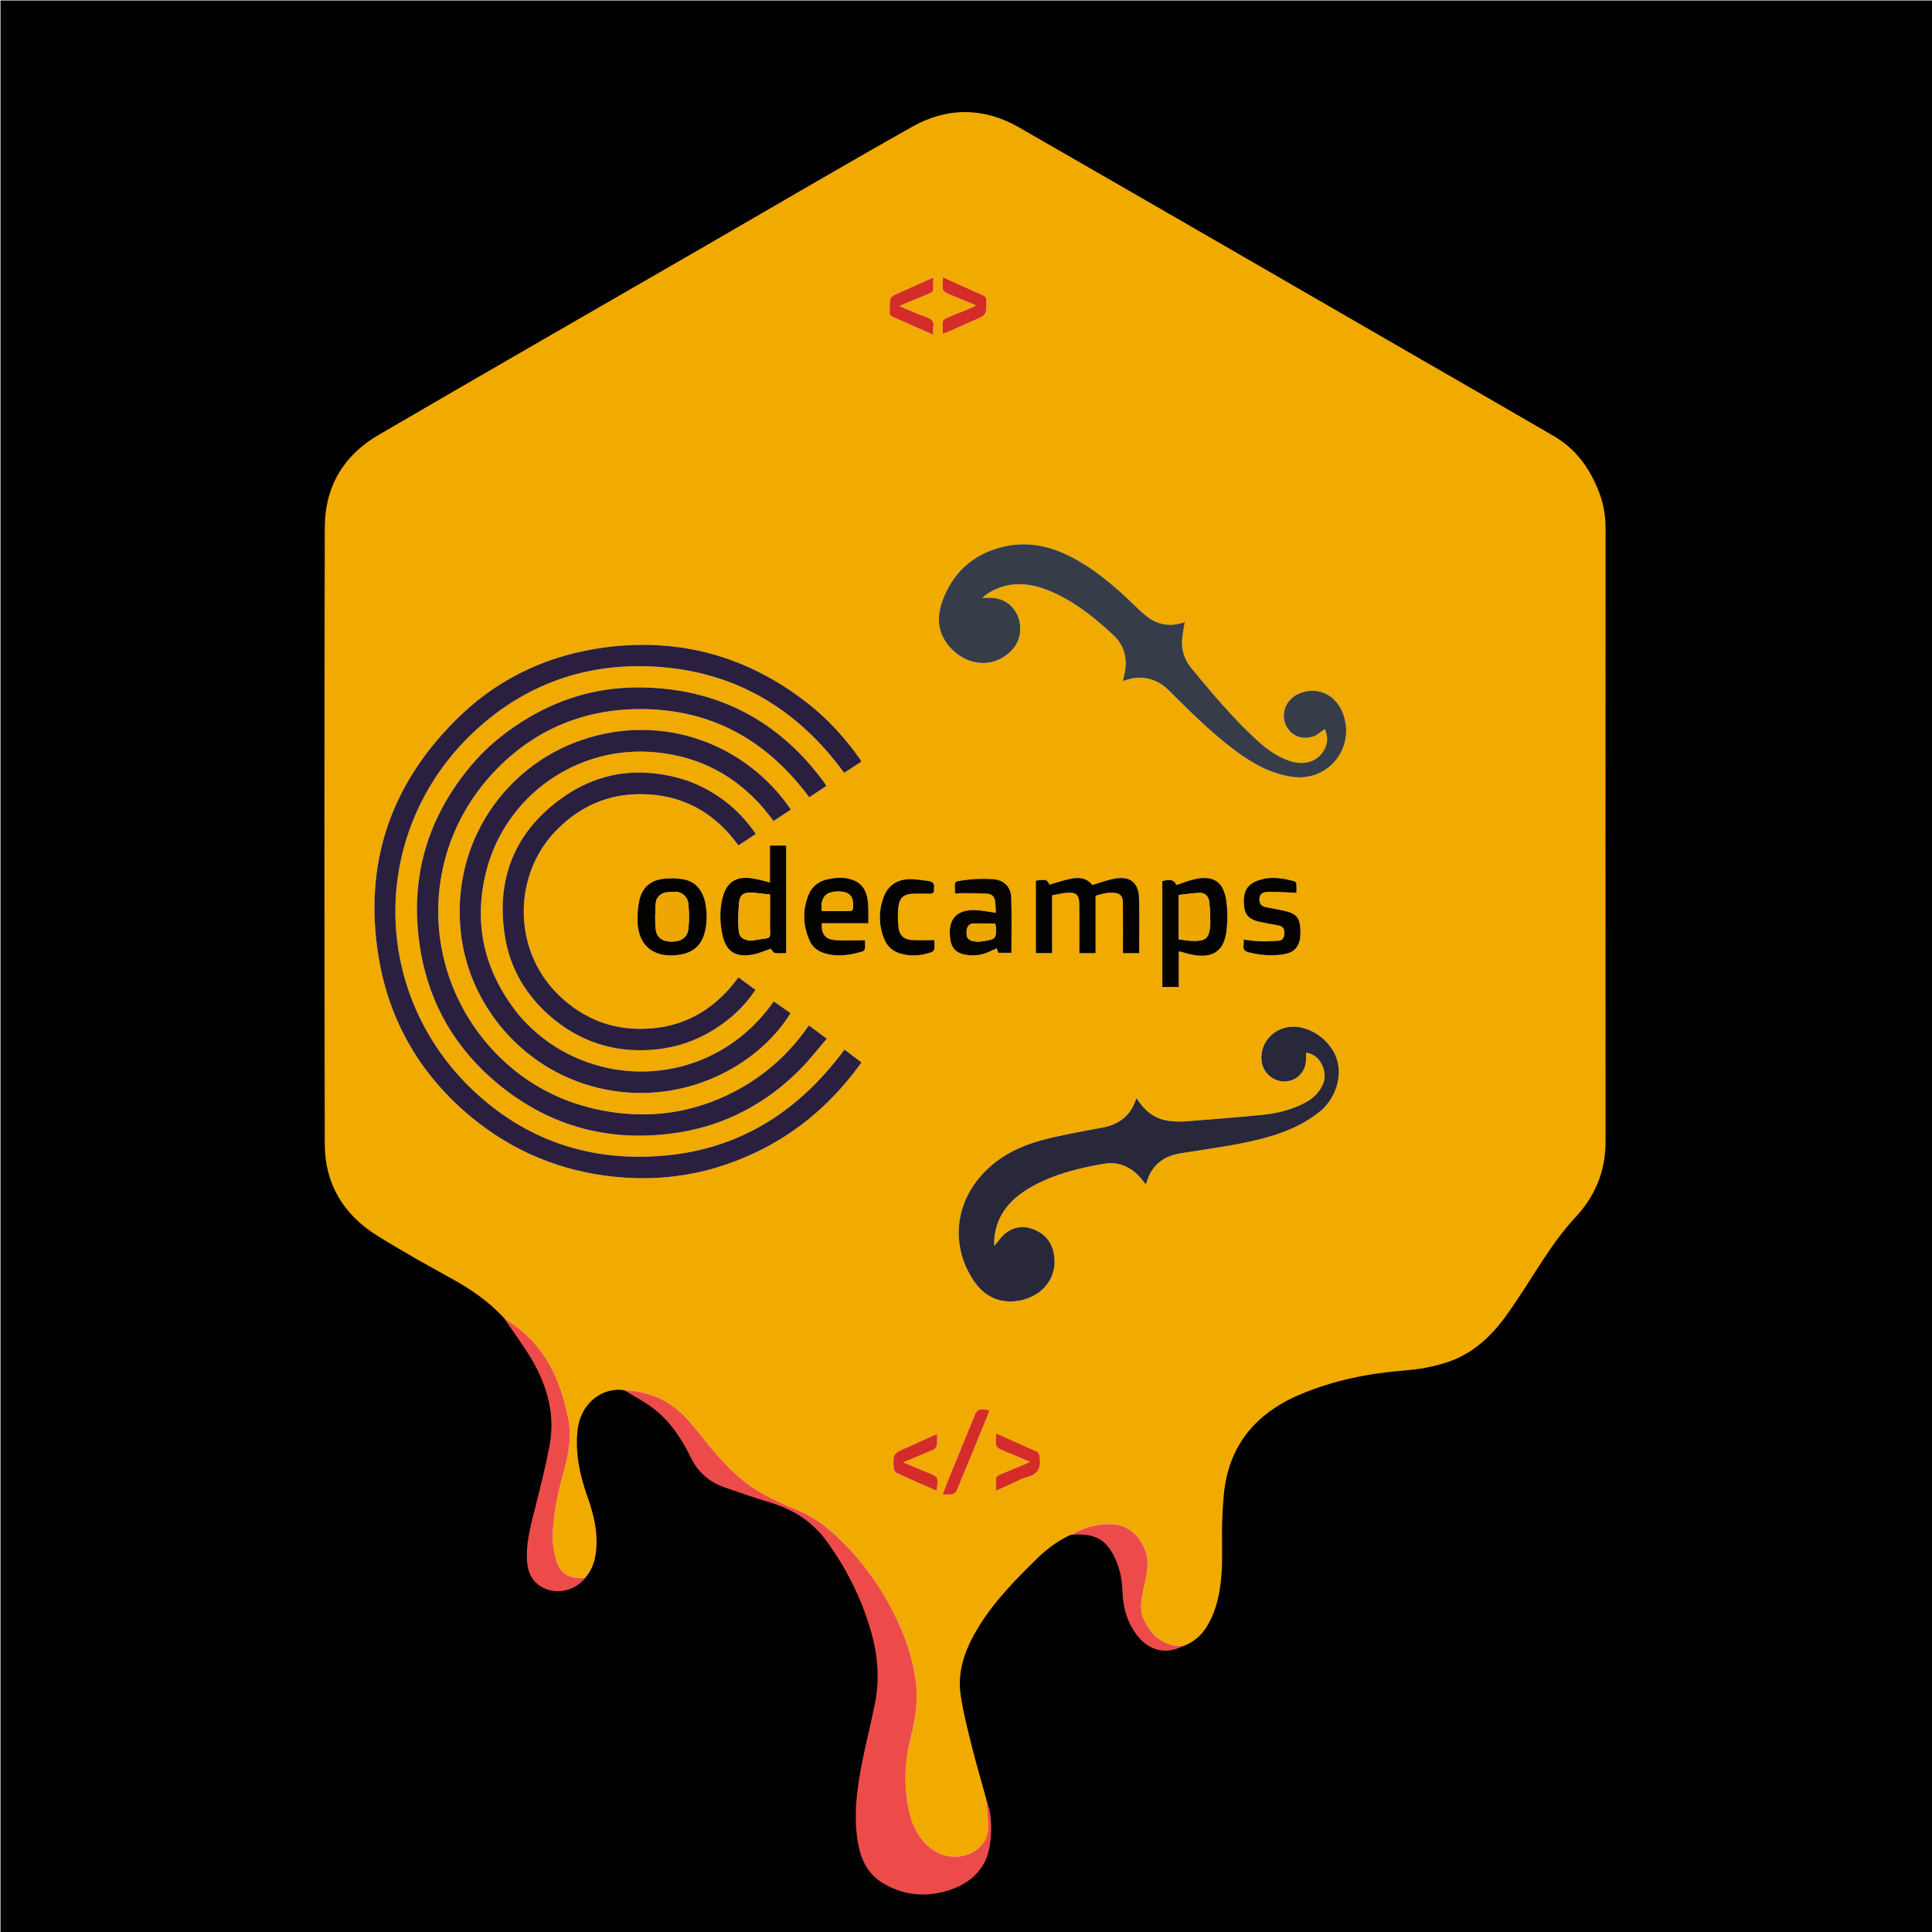 <svg version="1.1" id="Layer_1" xmlns="http://www.w3.org/2000/svg" xmlns:xlink="http://www.w3.org/1999/xlink" x="0px" y="0px"
	 width="100%"  viewBox="0 0 2000 2000" enable-background="new 0 0 2000 2000" xml:space="preserve">
<path fill="%23FFF" opacity="1" stroke="%23FFF" 
	d="
M1070,2001 
	C713.333,2001 357.167,2001 1,2001 
	C1,1334.333 1,667.667 1,1 
	C667.667,1 1334.333,1 2001,1 
	C2001,667.667 2001,1334.333 2001,2001 
	C1690.833,2001 1380.667,2001 1070,2001 
M1227.073,1703.097 
	C1227.073,1703.097 1227.044,1703.232 1227.725,1703.22 
	C1228.293,1702.871 1228.86,1702.522 1230.064,1701.972 
	C1237.855,1697.798 1244.117,1692.084 1248.829,1684.501 
	C1260.01,1666.508 1263.581,1646.364 1264.721,1625.833 
	C1265.698,1608.22 1264.52,1590.494 1265.286,1572.86 
	C1265.921,1558.274 1266.525,1543.417 1269.722,1529.262 
	C1279.358,1486.59 1307.504,1459.54 1346.77,1443.128 
	C1380.547,1429.01 1415.978,1421.774 1452.42,1418.864 
	C1468.516,1417.578 1484.459,1414.972 1499.834,1409.607 
	C1525.145,1400.773 1543.768,1383.298 1558.974,1362.228 
	C1572.602,1343.345 1584.688,1323.35 1597.526,1303.893 
	C1607.598,1288.628 1618.112,1273.811 1630.705,1260.326 
	C1651.075,1238.51 1662.077,1212.542 1662.061,1182.118 
	C1661.946,970.465 1661.967,758.812 1662.083,547.159 
	C1662.089,534.639 1660.205,522.585 1655.877,510.962 
	C1646.611,486.075 1632.03,465.144 1608.685,451.534 
	C1563.215,425.026 1517.554,398.846 1471.973,372.529 
	C1332.921,292.245 1193.984,211.761 1054.74,131.812 
	C1018.617,111.072 980.736,110.745 944.582,131.085 
	C872.73,171.507 801.664,213.327 730.272,254.567 
	C617.343,319.801 504.24,384.737 391.584,450.438 
	C355.678,471.379 336.319,504.058 336.224,545.652 
	C335.739,758.637 335.751,971.625 336.217,1184.61 
	C336.306,1225.634 355.725,1257.497 390.414,1279.092 
	C415.851,1294.926 442.063,1309.558 468.307,1324.042 
	C488.009,1334.915 506.189,1347.533 521.829,1364.727 
	C531.782,1379.468 542.657,1393.681 551.485,1409.067 
	C566.947,1436.015 574.763,1465.14 568.916,1496.35 
	C564.971,1517.406 559.751,1538.244 554.51,1559.03 
	C550.194,1576.147 545.248,1593.121 545.408,1610.957 
	C545.5,1621.276 547.178,1631.379 555.31,1638.824 
	C569.762,1652.056 594.071,1649.243 606.736,1632.824 
	C616,1621.369 617.7,1607.734 617.511,1593.755 
	C617.298,1577.937 612.876,1562.986 607.672,1548.129 
	C600.086,1526.472 595.409,1504.328 597.838,1481.053 
	C600.894,1451.764 624.271,1435.677 646.763,1439.466 
	C657.303,1446.044 668.594,1451.687 678.216,1459.41 
	C694.84,1472.751 706.23,1490.572 715.536,1509.535 
	C722.977,1524.699 734.798,1534.376 750.36,1539.809 
	C765.438,1545.073 780.541,1550.319 795.833,1554.908 
	C819.626,1562.047 839.935,1573.963 854.913,1594.325 
	C876.053,1623.066 891.802,1654.455 901.664,1688.702 
	C908.718,1713.195 910.738,1738.189 905.776,1763.328 
	C901.752,1783.719 896.505,1803.869 892.483,1824.26 
	C887.089,1851.612 883.331,1879.155 888.081,1907.077 
	C891.068,1924.633 897.926,1939.802 914.045,1949.43 
	C935.667,1962.345 958.595,1964.313 982.167,1956.833 
	C996.483,1952.29 1009.023,1944.416 1017.311,1931.157 
	C1022.567,1922.75 1024.468,1913.34 1025.473,1903.704 
	C1026.92,1889.843 1026.155,1876.177 1021.06,1862.2 
	C1016.22,1844.881 1010.997,1827.658 1006.647,1810.217 
	C1002.061,1791.829 997.214,1773.394 994.455,1754.688 
	C990.625,1728.716 999.941,1705.4 1013.289,1683.715 
	C1029.849,1656.815 1051.911,1634.53 1074.358,1612.613 
	C1084.344,1602.863 1095.501,1594.872 1108.984,1588.918 
	C1109.813,1588.846 1110.641,1588.765 1111.471,1588.703 
	C1134.096,1587.03 1146.55,1594.547 1155.334,1615.416 
	C1159.565,1625.468 1161.644,1636.017 1161.974,1646.929 
	C1162.511,1664.721 1167.155,1681.133 1178.854,1694.976 
	C1191.029,1709.382 1207.91,1712.635 1225.006,1704.016 
	C1225.006,1704.016 1224.993,1704.088 1225.638,1704.123 
	C1226.157,1703.803 1226.676,1703.482 1227.073,1703.097 
z"/>
<path fill="#F1AA00" opacity="1" stroke="none" 
	d="
M521.525,1364.076 
	C506.189,1347.533 488.009,1334.915 468.307,1324.042 
	C442.063,1309.558 415.851,1294.926 390.414,1279.092 
	C355.725,1257.497 336.306,1225.634 336.217,1184.61 
	C335.751,971.625 335.739,758.637 336.224,545.652 
	C336.319,504.058 355.678,471.379 391.584,450.438 
	C504.24,384.737 617.343,319.801 730.272,254.567 
	C801.664,213.327 872.73,171.507 944.582,131.085 
	C980.736,110.745 1018.617,111.072 1054.74,131.812 
	C1193.984,211.761 1332.921,292.245 1471.973,372.529 
	C1517.554,398.846 1563.215,425.026 1608.685,451.534 
	C1632.03,465.144 1646.611,486.075 1655.877,510.962 
	C1660.205,522.585 1662.089,534.639 1662.083,547.159 
	C1661.967,758.812 1661.946,970.465 1662.061,1182.118 
	C1662.077,1212.542 1651.075,1238.51 1630.705,1260.326 
	C1618.112,1273.811 1607.598,1288.628 1597.526,1303.893 
	C1584.688,1323.35 1572.602,1343.345 1558.974,1362.228 
	C1543.768,1383.298 1525.145,1400.773 1499.834,1409.607 
	C1484.459,1414.972 1468.516,1417.578 1452.42,1418.864 
	C1415.978,1421.774 1380.547,1429.01 1346.77,1443.128 
	C1307.504,1459.54 1279.358,1486.59 1269.722,1529.262 
	C1266.525,1543.417 1265.921,1558.274 1265.286,1572.86 
	C1264.52,1590.494 1265.698,1608.22 1264.721,1625.833 
	C1263.581,1646.364 1260.01,1666.508 1248.829,1684.501 
	C1244.117,1692.084 1237.855,1697.798 1229.388,1702.053 
	C1228.156,1702.5 1227.6,1702.866 1227.044,1703.232 
	C1227.044,1703.232 1227.073,1703.097 1226.801,1703.097 
	C1226.016,1703.427 1225.505,1703.758 1224.993,1704.088 
	C1224.993,1704.088 1225.006,1704.016 1224.583,1703.982 
	C1221.018,1703.784 1217.781,1704.048 1214.75,1703.381 
	C1199.234,1699.971 1189.758,1689.305 1183.677,1675.577 
	C1181.554,1670.785 1181.019,1664.811 1181.409,1659.498 
	C1181.964,1651.941 1183.981,1644.483 1185.488,1637.005 
	C1187.328,1627.871 1189.253,1618.791 1186.893,1609.416 
	C1182.538,1592.119 1169.327,1579.442 1153.442,1578.099 
	C1137.213,1576.728 1122.183,1580.987 1108.062,1588.82 
	C1095.501,1594.872 1084.344,1602.863 1074.358,1612.613 
	C1051.911,1634.53 1029.849,1656.815 1013.289,1683.715 
	C999.941,1705.4 990.625,1728.716 994.455,1754.688 
	C997.214,1773.394 1002.061,1791.829 1006.647,1810.217 
	C1010.997,1827.658 1016.22,1844.881 1021.076,1863.005 
	C1021.758,1873.907 1023.202,1884.036 1022.768,1894.084 
	C1022.542,1899.315 1020.107,1905.308 1016.759,1909.39 
	C1005.292,1923.37 983.44,1926.026 967.739,1916.192 
	C951.055,1905.743 943.778,1889.143 940.267,1871.043 
	C935.529,1846.614 936.756,1822.013 942.966,1797.89 
	C947.99,1778.374 950.649,1758.758 947.807,1738.699 
	C944.223,1713.401 935.571,1689.647 923.841,1667.15 
	C908.106,1636.972 887.965,1609.94 862.471,1587.189 
	C851.135,1577.073 838.76,1568.558 824.442,1562.82 
	C812.885,1558.19 801.529,1552.864 790.6,1546.9 
	C765.406,1533.152 746.554,1512.361 728.959,1490.184 
	C721.135,1480.323 713.268,1470.241 703.98,1461.855 
	C687.809,1447.252 668.148,1439.963 646.267,1439.037 
	C624.271,1435.677 600.894,1451.764 597.838,1481.053 
	C595.409,1504.328 600.086,1526.472 607.672,1548.129 
	C612.876,1562.986 617.298,1577.937 617.511,1593.755 
	C617.7,1607.734 616,1621.369 606.019,1632.965 
	C588.05,1634.956 578.631,1628.519 574.755,1611.392 
	C573.19,1604.478 572.125,1597.257 572.22,1590.195 
	C572.52,1567.966 577.224,1546.364 583.159,1525.049 
	C588.46,1506.009 592.244,1486.999 588.028,1467.105 
	C580.725,1432.647 568.033,1401.16 540.139,1377.856 
	C534.224,1372.915 527.744,1368.652 521.525,1364.076 
M736.669,1210.117 
	C801.402,1191.791 852.596,1154.592 891.799,1099.792 
	C885.425,1094.98 879.771,1090.711 874.187,1086.494 
	C827.641,1149.677 767.246,1188.895 688.863,1196.187 
	C610.725,1203.457 541.824,1180.015 485.907,1124.992 
	C382.392,1023.132 383.702,858.201 490.374,757.857 
	C543.553,707.833 608.18,685.291 681.106,690.307 
	C762.423,695.901 825.901,734.37 873.859,800.047 
	C879.742,796.223 885.692,792.356 891.647,788.486 
	C891.316,787.665 891.213,787.157 890.94,786.769 
	C875.325,764.555 857.296,744.522 835.874,727.804 
	C774.463,679.88 704.949,660.13 627.625,670 
	C570.35,677.311 519.28,700.135 477.51,739.842 
	C405.212,808.569 375.393,893.2 392.169,992.108 
	C403.438,1058.546 436.152,1113.857 488.268,1156.75 
	C531.364,1192.219 581.156,1212.717 636.892,1218.249 
	C670.367,1221.571 703.387,1219.207 736.669,1210.117 
M548.558,742.059 
	C524.395,756.047 503.114,773.503 485.419,795.142 
	C439.556,851.227 423.13,915.334 435.72,986.324 
	C445.469,1041.296 472.719,1086.906 515.884,1122.37 
	C570.179,1166.976 632.721,1183.14 701.836,1172.47 
	C750.86,1164.901 792.888,1142.473 827.91,1107.414 
	C837.846,1097.469 846.441,1086.186 855.871,1075.261 
	C849.122,1070.244 843.417,1066.003 837.37,1061.508 
	C813.324,1096.217 782.076,1121.684 743.494,1137.84 
	C704.768,1154.057 664.519,1157.439 623.496,1149.555 
	C582.413,1141.66 546.367,1123.133 516.634,1093.691 
	C434.767,1012.624 431.063,880.12 515.243,795.087 
	C555.486,754.437 605.388,734.124 662.613,734.043 
	C736.449,733.938 793.959,766.374 837.71,825.314 
	C843.666,821.395 849.559,817.519 855.432,813.656 
	C854.921,812.623 854.76,812.141 854.476,811.748 
	C807.369,746.553 743.66,712.608 663.186,711.611 
	C622.653,711.108 584.441,721.236 548.558,742.059 
M1369.078,1123.279 
	C1365.215,1131.904 1358.477,1137.669 1350.298,1141.904 
	C1336.948,1148.818 1322.54,1152.468 1307.75,1153.966 
	C1281.254,1156.65 1254.695,1158.768 1228.135,1160.755 
	C1221.396,1161.259 1214.419,1161.139 1207.784,1159.976 
	C1193.815,1157.527 1184.002,1148.758 1176.537,1136.868 
	C1176.25,1137.536 1176.038,1137.95 1175.888,1138.386 
	C1170.141,1155.094 1158.284,1164.144 1141.059,1167.339 
	C1120.132,1171.22 1099.073,1174.816 1078.545,1180.308 
	C1057.529,1185.931 1037.922,1195.21 1021.837,1210.613 
	C990.584,1240.542 983.455,1283.112 1004.366,1320.023 
	C1013.081,1335.406 1025.543,1346.709 1044.637,1347.23 
	C1070.986,1347.95 1096.032,1328.303 1091.041,1298.506 
	C1088.902,1285.739 1081.598,1277.042 1069.598,1272.473 
	C1058.283,1268.166 1047.863,1270.284 1038.975,1278.363 
	C1035.423,1281.592 1032.729,1285.763 1029.348,1289.865 
	C1029.348,1286.663 1029.09,1283.885 1029.387,1281.166 
	C1032.156,1255.835 1047.66,1239.733 1068.73,1228.09 
	C1091.611,1215.445 1116.605,1209.255 1142.185,1204.817 
	C1157.096,1202.23 1168.979,1207.098 1179.107,1217.552 
	C1181.556,1220.081 1183.618,1222.985 1186.019,1225.913 
	C1186.412,1225.117 1186.692,1224.714 1186.82,1224.267 
	C1191.986,1206.24 1204.391,1196.7 1222.482,1193.803 
	C1242.864,1190.54 1263.361,1187.858 1283.597,1183.859 
	C1312.946,1178.058 1341.603,1170.357 1365.81,1151.084 
	C1380.83,1139.126 1389.122,1118.31 1384.758,1099.565 
	C1380.675,1082.029 1363.848,1066.598 1345.298,1063.378 
	C1322.997,1059.506 1303.83,1076.483 1305.988,1098.195 
	C1307.199,1110.372 1318.088,1119.936 1330.244,1119.501 
	C1342.61,1119.058 1351.759,1109.477 1352.017,1096.676 
	C1352.062,1094.418 1352.023,1092.158 1352.023,1089.878 
	C1367.436,1091.048 1375.226,1111.274 1369.078,1123.279 
M1362.53,761.197 
	C1365.412,759.083 1368.294,756.969 1371.374,754.71 
	C1375.065,762.798 1374.546,770.249 1370.131,777.396 
	C1363.473,788.175 1350.98,792.309 1337.276,788.354 
	C1322.631,784.127 1310.839,775.201 1299.906,765.092 
	C1275.638,742.65 1254.516,717.312 1233.504,691.908 
	C1226.246,683.133 1222.728,672.773 1223.797,661.269 
	C1224.324,655.592 1225.546,649.98 1226.505,644.018 
	C1214.368,648.404 1202.354,647.73 1191.522,641.091 
	C1184.969,637.075 1179.361,631.367 1173.76,625.972 
	C1153.189,606.153 1131.704,587.645 1105.758,574.972 
	C1085.209,564.935 1063.589,560.715 1041.223,565.407 
	C1010.675,571.817 988.574,589.713 976.784,618.882 
	C970.43,634.604 969.244,650.836 979.875,665.604 
	C996.643,688.897 1028.237,694.744 1048.494,671.884 
	C1061.089,657.671 1057.825,633.284 1041.688,623.415 
	C1034.046,618.741 1025.802,618.305 1016.948,619.1 
	C1019.038,616.929 1021.279,615.117 1023.728,613.652 
	C1045.431,600.674 1067.513,603.256 1089.334,612.899 
	C1113.374,623.522 1133.572,639.723 1152.635,657.609 
	C1163.903,668.181 1166.833,680.769 1164.553,695.272 
	C1164.055,698.445 1163.103,701.547 1162.296,704.947 
	C1166.277,703.89 1169.726,702.59 1173.286,702.095 
	C1187.445,700.127 1199.598,704.489 1209.707,714.484 
	C1231.729,736.256 1253.496,758.297 1278.436,776.857 
	C1296.386,790.216 1315.481,801.135 1338.065,804.246 
	C1374.682,809.29 1402.738,774.962 1390.75,739.972 
	C1383.563,718.995 1363.442,709.598 1344.183,718.226 
	C1331.484,723.914 1325.584,738.159 1330.944,750.193 
	C1336.383,762.408 1349.015,767.048 1362.53,761.197 
M535.617,1048.862 
	C500.493,1004.457 489.482,954.544 503.878,899.953 
	C523.691,824.821 596.54,770.746 679.191,778.848 
	C724.273,783.267 761.422,802.857 790.81,837.24 
	C794.229,841.241 797.338,845.507 800.763,849.869 
	C806.939,845.835 812.844,841.979 818.748,838.122 
	C772.919,770.607 686.828,737.327 602.643,765.848 
	C523.674,792.602 466.646,871.671 477.079,965.663 
	C485.967,1045.745 549.128,1117.231 637.31,1129.625 
	C716.179,1140.711 786.921,1100.031 818.368,1048.828 
	C812.587,1044.772 806.793,1040.707 801.005,1036.646 
	C733.714,1132.281 602.808,1130.209 535.617,1048.862 
M709.963,807.532 
	C664.508,793.087 621.026,798.231 582.339,825.658 
	C532.904,860.704 512.987,909.938 522.786,969.88 
	C528.26,1003.366 545.111,1031.343 571.07,1053.286 
	C594.322,1072.94 621.402,1084.699 651.807,1086.806 
	C691.722,1089.572 727.459,1078.094 758.068,1051.873 
	C767.292,1043.971 775.262,1034.938 782.035,1024.671 
	C775.969,1020.248 770.329,1016.136 764.401,1011.814 
	C742.036,1042.35 712.776,1061.365 674.768,1064.571 
	C636.987,1067.758 604.373,1055.869 577.255,1028.988 
	C530.239,982.382 530.606,904.006 577.676,857.751 
	C601.429,834.409 629.622,822.092 662.838,822.106 
	C705.717,822.123 739.342,840.558 764.442,875.192 
	C770.495,871.172 776.278,867.33 782.413,863.255 
	C764.268,836.802 740.431,818.523 709.963,807.532 
M1157.99,925.17 
	C1162.756,927.678 1162.41,932.305 1162.445,936.563 
	C1162.569,951.561 1162.499,966.561 1162.502,981.56 
	C1162.502,983.301 1162.502,985.043 1162.502,986.733 
	C1168.551,986.733 1173.815,986.733 1179.279,986.733 
	C1179.279,967.496 1179.736,948.514 1179.138,929.566 
	C1178.634,913.601 1169.729,906.711 1153.916,909.565 
	C1146.169,910.963 1138.683,913.809 1130.632,916.128 
	C1125.756,909.317 1117.898,907.964 1109.732,909.439 
	C1101.836,910.865 1094.175,913.594 1086.361,915.764 
	C1083.864,910.379 1083.074,910.132 1072.319,911.665 
	C1072.319,936.678 1072.319,961.717 1072.319,986.646 
	C1078.053,986.646 1083.454,986.646 1089.137,986.646 
	C1089.137,966.657 1089.137,947.025 1089.137,926.82 
	C1094.204,925.899 1099.052,924.616 1103.972,924.209 
	C1114.278,923.356 1117.245,926.194 1117.309,936.545 
	C1117.403,951.544 1117.337,966.543 1117.339,981.542 
	C1117.34,983.288 1117.339,985.033 1117.339,986.698 
	C1123.393,986.698 1128.657,986.698 1134.146,986.698 
	C1134.146,966.768 1134.146,947.143 1134.146,927.32 
	C1141.786,924.865 1149.264,922.851 1157.99,925.17 
M797.065,903.459 
	C797.065,906.871 797.065,910.284 797.065,913.501 
	C790.766,912.026 785.032,910.315 779.174,909.378 
	C761.708,906.585 751.698,913.346 747.734,930.489 
	C744.993,942.34 745.201,954.339 747.498,966.185 
	C751.11,984.805 761.083,991.642 779.718,988.068 
	C786.108,986.843 792.187,983.994 797.883,982.064 
	C799.122,983.471 800.339,986.168 801.989,986.466 
	C805.806,987.157 809.833,986.686 813.844,986.686 
	C813.844,949.169 813.844,912.287 813.844,875.296 
	C808.191,875.296 802.803,875.296 797.065,875.296 
	C797.065,884.553 797.065,893.511 797.065,903.459 
M1203.223,991.5 
	C1203.223,1001.592 1203.223,1011.683 1203.223,1021.752 
	C1209.204,1021.752 1214.472,1021.752 1220.264,1021.752 
	C1220.264,1009.309 1220.264,997.115 1220.264,984.771 
	C1225.921,986.179 1230.984,987.795 1236.171,988.666 
	C1255.385,991.892 1266.826,984.355 1269.464,965.135 
	C1270.938,954.394 1270.933,943.109 1269.426,932.374 
	C1266.605,912.269 1255.626,905.568 1235.711,910.38 
	C1229.659,911.842 1223.822,914.187 1217.885,916.124 
	C1215.153,910.81 1211.633,909.829 1203.223,912.175 
	C1203.223,938.236 1203.223,964.368 1203.223,991.5 
M1020.942,986.545 
	C1024.522,984.952 1028.102,983.36 1031.826,981.702 
	C1032.421,983.444 1032.945,984.98 1033.418,986.365 
	C1038.229,986.365 1042.782,986.365 1047.007,986.365 
	C1047.007,967.016 1047.487,948.05 1046.826,929.124 
	C1046.432,917.839 1038.921,910.671 1027.496,910.06 
	C1017.932,909.549 1008.157,909.658 998.713,911.078 
	C986.194,912.959 988.662,911.543 988.595,923.802 
	C988.593,924.105 988.837,924.409 989.14,925.124 
	C990.632,924.937 992.253,924.546 993.871,924.561 
	C1003.158,924.643 1012.456,924.58 1021.723,925.08 
	C1025.689,925.294 1029.256,927.458 1029.968,931.853 
	C1030.666,936.165 1030.688,940.587 1031.006,944.939 
	C1023.448,943.908 1016.754,942.481 1010.01,942.173 
	C990.299,941.272 980.925,951.831 983.634,971.32 
	C983.749,972.144 983.826,972.975 983.975,973.793 
	C985.414,981.668 990.131,986.403 998.035,988.048 
	C1005.54,989.611 1012.919,989.195 1020.942,986.545 
M887.985,913.416 
	C878.534,907.589 868.305,908.038 858.004,909.943 
	C848.179,911.759 840.721,917.164 836.96,926.484 
	C830.546,942.382 831.249,958.384 838.187,973.951 
	C841.089,980.463 846.585,984.7 853.414,986.771 
	C866.857,990.847 880.093,988.835 893.155,984.791 
	C894.114,984.494 895.274,983.074 895.368,982.084 
	C895.658,979.044 895.474,975.959 895.474,973.361 
	C884.524,973.361 874.365,974.005 864.326,973.183 
	C854.004,972.337 850.212,966.923 850.656,955.725 
	C866.337,955.725 882.054,955.725 898.85,955.725 
	C898.85,949.342 899.134,943.526 898.785,937.749 
	C898.236,928.637 896.69,919.797 887.985,913.416 
M729.797,932.926 
	C726.811,921.381 720.116,912.818 708.218,910.445 
	C700.88,908.982 692.946,908.954 685.498,909.938 
	C672.868,911.608 664.65,919.52 661.876,931.897 
	C660.295,938.949 659.782,946.41 659.965,953.658 
	C660.582,978.186 675.644,991.161 700.091,988.794 
	C701.581,988.65 703.06,988.383 704.539,988.137 
	C717.056,986.057 725.435,979.119 729.065,966.868 
	C732.305,955.932 732.107,944.847 729.797,932.926 
M1346.005,971.062 
	C1346.069,969.065 1346.187,967.067 1346.188,965.07 
	C1346.19,950.179 1342.422,945.519 1327.872,942.516 
	C1322.009,941.306 1316.107,940.285 1310.247,939.066 
	C1305.661,938.113 1303.443,935.268 1303.74,930.495 
	C1304.037,925.746 1306.531,923.311 1313.214,923.252 
	C1322.658,923.168 1332.108,923.831 1342.096,924.195 
	C1342.096,921.412 1342.226,918.116 1342.01,914.843 
	C1341.951,913.961 1340.99,912.61 1340.187,912.386 
	C1326.491,908.548 1312.687,906.654 1299.171,912.771 
	C1289.752,917.034 1286.471,925.2 1287.95,938.623 
	C1288.909,947.323 1293.385,951.913 1303.578,954.176 
	C1310.233,955.653 1316.955,956.835 1323.663,958.058 
	C1328.103,958.867 1329.693,961.645 1329.604,965.882 
	C1329.514,970.19 1328.144,973.623 1323.322,973.929 
	C1316.862,974.338 1310.367,974.612 1303.904,974.414 
	C1298.509,974.25 1293.137,973.325 1287.403,972.698 
	C1287.403,974.92 1287.657,976.774 1287.354,978.532 
	C1286.554,983.168 1288.834,984.887 1293.015,985.922 
	C1304.463,988.755 1315.944,989.848 1327.66,988.052 
	C1338.623,986.371 1343.528,982.113 1346.005,971.062 
M966.805,922.912 
	C966.805,921.912 966.645,920.881 966.833,919.918 
	C967.809,914.909 965.482,912.438 960.716,911.932 
	C953.958,911.216 947.151,909.811 940.433,910.131 
	C928.5,910.7 919.461,916.652 915.006,928.013 
	C909.369,942.389 909.518,957.024 915.058,971.411 
	C918.014,979.086 923.604,984.511 931.597,986.952 
	C942.484,990.275 953.331,989.456 963.981,985.801 
	C965.279,985.356 966.95,983.86 967.116,982.666 
	C967.555,979.501 967.265,976.234 967.265,973.198 
	C958.784,973.198 951.116,973.672 943.535,973.067 
	C935.647,972.438 931.18,968.382 930.216,960.56 
	C929.331,953.374 929.16,945.929 929.977,938.746 
	C931.059,929.238 935.784,925.495 945.381,925.129 
	C951.534,924.895 957.706,925.211 963.867,925.116 
	C964.849,925.101 965.818,924.22 966.805,922.912 
M1046.702,1536.159 
	C1052.186,1533.75 1057.467,1530.522 1063.197,1529.105 
	C1074.643,1526.273 1077.88,1519.297 1076.319,1508.377 
	C1075.853,1505.115 1075.027,1503.318 1072.04,1502.041 
	C1063.319,1498.315 1054.696,1494.36 1046.037,1490.488 
	C1041.237,1488.341 1036.443,1486.179 1031.605,1484.006 
	C1031.293,1484.894 1031.11,1485.196 1031.089,1485.508 
	C1030.245,1498.424 1030.264,1498.382 1042.301,1503.286 
	C1049.912,1506.386 1057.463,1509.635 1066.144,1513.28 
	C1063.523,1514.539 1062.097,1515.309 1060.607,1515.926 
	C1051.846,1519.553 1043.043,1523.081 1034.329,1526.816 
	C1033.03,1527.373 1031.293,1528.778 1031.19,1529.92 
	C1030.813,1534.099 1031.04,1538.332 1031.04,1543.171 
	C1036.645,1540.677 1041.334,1538.589 1046.702,1536.159 
M941.76,312.212 
	C948.833,309.329 955.931,306.504 962.954,303.505 
	C964.16,302.99 965.864,301.799 965.943,300.808 
	C966.278,296.636 966.085,292.421 966.085,287.431 
	C963.527,288.516 962.027,289.123 960.551,289.784 
	C951.154,293.995 941.794,298.291 932.359,302.416 
	C921.023,307.372 920.996,307.31 920.997,319.894 
	C920.997,320.892 921.118,321.908 920.975,322.885 
	C920.568,325.666 921.869,327.064 924.363,328.112 
	C930.946,330.878 937.42,333.904 943.956,336.783 
	C951.049,339.908 958.164,342.984 966.124,346.454 
	C966.124,343.309 965.807,340.985 966.185,338.78 
	C967.181,332.975 964.68,330.296 959.239,328.405 
	C950.072,325.219 941.223,321.114 931.036,316.898 
	C935.143,315.109 938.103,313.82 941.76,312.212 
M970.124,1495.24 
	C970.124,1491.955 970.124,1488.67 970.124,1484.543 
	C967.855,1485.439 966.349,1485.962 964.902,1486.617 
	C956.11,1490.598 947.382,1494.726 938.537,1498.584 
	C924.514,1504.701 924.393,1504.632 925.129,1520.091 
	C925.208,1521.737 926.736,1524.061 928.215,1524.773 
	C937.207,1529.099 946.369,1533.074 955.497,1537.114 
	C960.121,1539.16 964.793,1541.097 969.615,1543.156 
	C971.476,1528.733 971.474,1528.737 959.187,1523.903 
	C957.02,1523.051 954.863,1522.173 952.717,1521.27 
	C947.183,1518.943 941.657,1516.596 934.932,1513.752 
	C946.418,1509.031 956.6,1504.979 966.633,1500.584 
	C968.153,1499.918 968.977,1497.662 970.124,1495.24 
M996.767,322.229 
	C991.078,324.57 985.34,326.804 979.733,329.326 
	C978.25,329.993 976.23,331.438 976.077,332.719 
	C975.601,336.709 975.902,340.793 975.902,345.655 
	C979.22,344.348 981.531,343.529 983.767,342.541 
	C991.525,339.112 999.2,335.486 1007.014,332.188 
	C1021.338,326.142 1021.281,326.218 1021.063,310.923 
	C1021.023,308.121 1020.046,306.774 1017.604,305.704 
	C1008.008,301.499 998.484,297.129 988.935,292.819 
	C984.783,290.945 980.632,289.067 976.258,287.091 
	C974.819,301.552 974.826,301.535 987.284,306.588 
	C994.778,309.628 1002.247,312.732 1010.093,315.957 
	C1009.215,316.723 1008.915,317.136 1008.512,317.311 
	C1004.852,318.898 1001.173,320.443 996.767,322.229 
M1022.519,1464.962 
	C1023.077,1463.321 1023.635,1461.681 1024.215,1459.972 
	C1013.512,1457.727 1011.753,1458.416 1008.666,1465.936 
	C999.513,1488.229 990.375,1510.529 981.27,1532.842 
	C979.434,1537.342 977.769,1541.912 975.813,1547.003 
	C979.698,1547.003 982.751,1547.388 985.636,1546.857 
	C987.318,1546.547 989.524,1545.101 990.147,1543.605 
	C1000.956,1517.681 1011.555,1491.669 1022.519,1464.962 
z"/>
<path fill="#ED4B49" opacity="1" stroke="none" 
	d="
M646.515,1439.251 
	C668.148,1439.963 687.809,1447.252 703.98,1461.855 
	C713.268,1470.241 721.135,1480.323 728.959,1490.184 
	C746.554,1512.361 765.406,1533.152 790.6,1546.9 
	C801.529,1552.864 812.885,1558.19 824.442,1562.82 
	C838.76,1568.558 851.135,1577.073 862.471,1587.189 
	C887.965,1609.94 908.106,1636.972 923.841,1667.15 
	C935.571,1689.647 944.223,1713.401 947.807,1738.699 
	C950.649,1758.758 947.99,1778.374 942.966,1797.89 
	C936.756,1822.013 935.529,1846.614 940.267,1871.043 
	C943.778,1889.143 951.055,1905.743 967.739,1916.192 
	C983.44,1926.026 1005.292,1923.37 1016.759,1909.39 
	C1020.107,1905.308 1022.542,1899.315 1022.768,1894.084 
	C1023.202,1884.036 1021.758,1873.907 1021.138,1863.392 
	C1026.155,1876.177 1026.92,1889.843 1025.473,1903.704 
	C1024.468,1913.34 1022.567,1922.75 1017.311,1931.157 
	C1009.023,1944.416 996.483,1952.29 982.167,1956.833 
	C958.595,1964.313 935.667,1962.345 914.045,1949.43 
	C897.926,1939.802 891.068,1924.633 888.081,1907.077 
	C883.331,1879.155 887.089,1851.612 892.483,1824.26 
	C896.505,1803.869 901.752,1783.719 905.776,1763.328 
	C910.738,1738.189 908.718,1713.195 901.664,1688.702 
	C891.802,1654.455 876.053,1623.066 854.913,1594.325 
	C839.935,1573.963 819.626,1562.047 795.833,1554.908 
	C780.541,1550.319 765.438,1545.073 750.36,1539.809 
	C734.798,1534.376 722.977,1524.699 715.536,1509.535 
	C706.23,1490.572 694.84,1472.751 678.216,1459.41 
	C668.594,1451.687 657.303,1446.044 646.515,1439.251 
z"/>
<path fill="#ED4B49" opacity="1" stroke="none" 
	d="
M521.677,1364.402 
	C527.744,1368.652 534.224,1372.915 540.139,1377.856 
	C568.033,1401.16 580.725,1432.647 588.028,1467.105 
	C592.244,1486.999 588.46,1506.009 583.159,1525.049 
	C577.224,1546.364 572.52,1567.966 572.22,1590.195 
	C572.125,1597.257 573.19,1604.478 574.755,1611.392 
	C578.631,1628.519 588.05,1634.956 605.723,1633.131 
	C594.071,1649.243 569.762,1652.056 555.31,1638.824 
	C547.178,1631.379 545.5,1621.276 545.408,1610.957 
	C545.248,1593.121 550.194,1576.147 554.51,1559.03 
	C559.751,1538.244 564.971,1517.406 568.916,1496.35 
	C574.763,1465.14 566.947,1436.015 551.485,1409.067 
	C542.657,1393.681 531.782,1379.468 521.677,1364.402 
z"/>
<path fill="#ED4B49" opacity="1" stroke="none" 
	d="
M1108.523,1588.869 
	C1122.183,1580.987 1137.213,1576.728 1153.442,1578.099 
	C1169.327,1579.442 1182.538,1592.119 1186.893,1609.416 
	C1189.253,1618.791 1187.328,1627.871 1185.488,1637.005 
	C1183.981,1644.483 1181.964,1651.941 1181.409,1659.498 
	C1181.019,1664.811 1181.554,1670.785 1183.677,1675.577 
	C1189.758,1689.305 1199.234,1699.971 1214.75,1703.381 
	C1217.781,1704.048 1221.018,1703.784 1224.619,1703.992 
	C1207.91,1712.635 1191.029,1709.382 1178.854,1694.976 
	C1167.155,1681.133 1162.511,1664.721 1161.974,1646.929 
	C1161.644,1636.017 1159.565,1625.468 1155.334,1615.416 
	C1146.55,1594.547 1134.096,1587.03 1111.471,1588.703 
	C1110.641,1588.765 1109.813,1588.846 1108.523,1588.869 
z"/>
<path fill="#ED4B49" opacity="1" stroke="none" 
	d="
M1227.385,1703.226 
	C1227.6,1702.866 1228.156,1702.5 1229.07,1702.154 
	C1228.86,1702.522 1228.293,1702.871 1227.385,1703.226 
z"/>
<path fill="#ED4B49" opacity="1" stroke="none" 
	d="
M1225.315,1704.105 
	C1225.505,1703.758 1226.016,1703.427 1226.862,1703.13 
	C1226.676,1703.482 1226.157,1703.803 1225.315,1704.105 
z"/>
<path fill="#2B1F3F" opacity="1" stroke="none" 
	d="
M736.279,1210.231 
	C703.387,1219.207 670.367,1221.571 636.892,1218.249 
	C581.156,1212.717 531.364,1192.219 488.268,1156.75 
	C436.152,1113.857 403.438,1058.546 392.169,992.108 
	C375.393,893.2 405.212,808.569 477.51,739.842 
	C519.28,700.135 570.35,677.311 627.625,670 
	C704.949,660.13 774.463,679.88 835.874,727.804 
	C857.296,744.522 875.325,764.555 890.94,786.769 
	C891.213,787.157 891.316,787.665 891.647,788.486 
	C885.692,792.356 879.742,796.223 873.859,800.047 
	C825.901,734.37 762.423,695.901 681.106,690.307 
	C608.18,685.291 543.553,707.833 490.374,757.857 
	C383.702,858.201 382.392,1023.132 485.907,1124.992 
	C541.824,1180.015 610.725,1203.457 688.863,1196.187 
	C767.246,1188.895 827.641,1149.677 874.187,1086.494 
	C879.771,1090.711 885.425,1094.98 891.799,1099.792 
	C852.596,1154.592 801.402,1191.791 736.279,1210.231 
z"/>
<path fill="#2B1F3F" opacity="1" stroke="none" 
	d="
M548.886,741.897 
	C584.441,721.236 622.653,711.108 663.186,711.611 
	C743.66,712.608 807.369,746.553 854.476,811.748 
	C854.76,812.141 854.921,812.623 855.432,813.656 
	C849.559,817.519 843.666,821.395 837.71,825.314 
	C793.959,766.374 736.449,733.938 662.613,734.043 
	C605.388,734.124 555.486,754.437 515.243,795.087 
	C431.063,880.12 434.767,1012.624 516.634,1093.691 
	C546.367,1123.133 582.413,1141.66 623.496,1149.555 
	C664.519,1157.439 704.768,1154.057 743.494,1137.84 
	C782.076,1121.684 813.324,1096.217 837.37,1061.508 
	C843.417,1066.003 849.122,1070.244 855.871,1075.261 
	C846.441,1086.186 837.846,1097.469 827.91,1107.414 
	C792.888,1142.473 750.86,1164.901 701.836,1172.47 
	C632.721,1183.14 570.179,1166.976 515.884,1122.37 
	C472.719,1086.906 445.469,1041.296 435.72,986.324 
	C423.13,915.334 439.556,851.227 485.419,795.142 
	C503.114,773.503 524.395,756.047 548.886,741.897 
z"/>
<path fill="#29273A" opacity="1" stroke="none" 
	d="
M1369.202,1122.906 
	C1375.226,1111.274 1367.436,1091.048 1352.023,1089.878 
	C1352.023,1092.158 1352.062,1094.418 1352.017,1096.676 
	C1351.759,1109.477 1342.61,1119.058 1330.244,1119.501 
	C1318.088,1119.936 1307.199,1110.372 1305.988,1098.195 
	C1303.83,1076.483 1322.997,1059.506 1345.298,1063.378 
	C1363.848,1066.598 1380.675,1082.029 1384.758,1099.565 
	C1389.122,1118.31 1380.83,1139.126 1365.81,1151.084 
	C1341.603,1170.357 1312.946,1178.058 1283.597,1183.859 
	C1263.361,1187.858 1242.864,1190.54 1222.482,1193.803 
	C1204.391,1196.7 1191.986,1206.24 1186.82,1224.267 
	C1186.692,1224.714 1186.412,1225.117 1186.019,1225.913 
	C1183.618,1222.985 1181.556,1220.081 1179.107,1217.552 
	C1168.979,1207.098 1157.096,1202.23 1142.185,1204.817 
	C1116.605,1209.255 1091.611,1215.445 1068.73,1228.09 
	C1047.66,1239.733 1032.156,1255.835 1029.387,1281.166 
	C1029.09,1283.885 1029.348,1286.663 1029.348,1289.865 
	C1032.729,1285.763 1035.423,1281.592 1038.975,1278.363 
	C1047.863,1270.284 1058.283,1268.166 1069.598,1272.473 
	C1081.598,1277.042 1088.902,1285.739 1091.041,1298.506 
	C1096.032,1328.303 1070.986,1347.95 1044.637,1347.23 
	C1025.543,1346.709 1013.081,1335.406 1004.366,1320.023 
	C983.455,1283.112 990.584,1240.542 1021.837,1210.613 
	C1037.922,1195.21 1057.529,1185.931 1078.545,1180.308 
	C1099.073,1174.816 1120.132,1171.22 1141.059,1167.339 
	C1158.284,1164.144 1170.141,1155.094 1175.888,1138.386 
	C1176.038,1137.95 1176.25,1137.536 1176.537,1136.868 
	C1184.002,1148.758 1193.815,1157.527 1207.784,1159.976 
	C1214.419,1161.139 1221.396,1161.259 1228.135,1160.755 
	C1254.695,1158.768 1281.254,1156.65 1307.75,1153.966 
	C1322.54,1152.468 1336.948,1148.818 1350.298,1141.904 
	C1358.477,1137.669 1365.215,1131.904 1369.202,1122.906 
z"/>
<path fill="#363D48" opacity="1" stroke="none" 
	d="
M1362.193,761.373 
	C1349.015,767.048 1336.383,762.408 1330.944,750.193 
	C1325.584,738.159 1331.484,723.914 1344.183,718.226 
	C1363.442,709.598 1383.563,718.995 1390.75,739.972 
	C1402.738,774.962 1374.682,809.29 1338.065,804.246 
	C1315.481,801.135 1296.386,790.216 1278.436,776.857 
	C1253.496,758.297 1231.729,736.256 1209.707,714.484 
	C1199.598,704.489 1187.445,700.127 1173.286,702.095 
	C1169.726,702.59 1166.277,703.89 1162.296,704.947 
	C1163.103,701.547 1164.055,698.445 1164.553,695.272 
	C1166.833,680.769 1163.903,668.181 1152.635,657.609 
	C1133.572,639.723 1113.374,623.522 1089.334,612.899 
	C1067.513,603.256 1045.431,600.674 1023.728,613.652 
	C1021.279,615.117 1019.038,616.929 1016.948,619.1 
	C1025.802,618.305 1034.046,618.741 1041.688,623.415 
	C1057.825,633.284 1061.089,657.671 1048.494,671.884 
	C1028.237,694.744 996.643,688.897 979.875,665.604 
	C969.244,650.836 970.43,634.604 976.784,618.882 
	C988.574,589.713 1010.675,571.817 1041.223,565.407 
	C1063.589,560.715 1085.209,564.935 1105.758,574.972 
	C1131.704,587.645 1153.189,606.153 1173.76,625.972 
	C1179.361,631.367 1184.969,637.075 1191.522,641.091 
	C1202.354,647.73 1214.368,648.404 1226.505,644.018 
	C1225.546,649.98 1224.324,655.592 1223.797,661.269 
	C1222.728,672.773 1226.246,683.133 1233.504,691.908 
	C1254.516,717.312 1275.638,742.65 1299.906,765.092 
	C1310.839,775.201 1322.631,784.127 1337.276,788.354 
	C1350.98,792.309 1363.473,788.175 1370.131,777.396 
	C1374.546,770.249 1375.065,762.798 1371.374,754.71 
	C1368.294,756.969 1365.412,759.083 1362.193,761.373 
z"/>
<path fill="#2B1F3F" opacity="1" stroke="none" 
	d="
M535.843,1049.136 
	C602.808,1130.209 733.714,1132.281 801.005,1036.646 
	C806.793,1040.707 812.587,1044.772 818.368,1048.828 
	C786.921,1100.031 716.179,1140.711 637.31,1129.625 
	C549.128,1117.231 485.967,1045.745 477.079,965.663 
	C466.646,871.671 523.674,792.602 602.643,765.848 
	C686.828,737.327 772.919,770.607 818.748,838.122 
	C812.844,841.979 806.939,845.835 800.763,849.869 
	C797.338,845.507 794.229,841.241 790.81,837.24 
	C761.422,802.857 724.273,783.267 679.191,778.848 
	C596.54,770.746 523.691,824.821 503.878,899.953 
	C489.482,954.544 500.493,1004.457 535.843,1049.136 
z"/>
<path fill="#2B1F3F" opacity="1" stroke="none" 
	d="
M710.328,807.683 
	C740.431,818.523 764.268,836.802 782.413,863.255 
	C776.278,867.33 770.495,871.172 764.442,875.192 
	C739.342,840.558 705.717,822.123 662.838,822.106 
	C629.622,822.092 601.429,834.409 577.676,857.751 
	C530.606,904.006 530.239,982.382 577.255,1028.988 
	C604.373,1055.869 636.987,1067.758 674.768,1064.571 
	C712.776,1061.365 742.036,1042.35 764.401,1011.814 
	C770.329,1016.136 775.969,1020.248 782.035,1024.671 
	C775.262,1034.938 767.292,1043.971 758.068,1051.873 
	C727.459,1078.094 691.722,1089.572 651.807,1086.806 
	C621.402,1084.699 594.322,1072.94 571.07,1053.286 
	C545.111,1031.343 528.26,1003.366 522.786,969.88 
	C512.987,909.938 532.904,860.704 582.339,825.658 
	C621.026,798.231 664.508,793.087 710.328,807.683 
z"/>
<path fill="#020200" opacity="1" stroke="none" 
	d="
M1157.599,925.039 
	C1149.264,922.851 1141.786,924.865 1134.146,927.32 
	C1134.146,947.143 1134.146,966.768 1134.146,986.698 
	C1128.657,986.698 1123.393,986.698 1117.339,986.698 
	C1117.339,985.033 1117.34,983.288 1117.339,981.542 
	C1117.337,966.543 1117.403,951.544 1117.309,936.545 
	C1117.245,926.194 1114.278,923.356 1103.972,924.209 
	C1099.052,924.616 1094.204,925.899 1089.137,926.82 
	C1089.137,947.025 1089.137,966.657 1089.137,986.646 
	C1083.454,986.646 1078.053,986.646 1072.319,986.646 
	C1072.319,961.717 1072.319,936.678 1072.319,911.665 
	C1083.074,910.132 1083.864,910.379 1086.361,915.764 
	C1094.175,913.594 1101.836,910.865 1109.732,909.439 
	C1117.898,907.964 1125.756,909.317 1130.632,916.128 
	C1138.683,913.809 1146.169,910.963 1153.916,909.565 
	C1169.729,906.711 1178.634,913.601 1179.138,929.566 
	C1179.736,948.514 1179.279,967.496 1179.279,986.733 
	C1173.815,986.733 1168.551,986.733 1162.502,986.733 
	C1162.502,985.043 1162.502,983.301 1162.502,981.56 
	C1162.499,966.561 1162.569,951.561 1162.445,936.563 
	C1162.41,932.305 1162.756,927.678 1157.599,925.039 
z"/>
<path fill="#030200" opacity="1" stroke="none" 
	d="
M797.065,902.964 
	C797.065,893.511 797.065,884.553 797.065,875.296 
	C802.803,875.296 808.191,875.296 813.844,875.296 
	C813.844,912.287 813.844,949.169 813.844,986.686 
	C809.833,986.686 805.806,987.157 801.989,986.466 
	C800.339,986.168 799.122,983.471 797.883,982.064 
	C792.187,983.994 786.108,986.843 779.718,988.068 
	C761.083,991.642 751.11,984.805 747.498,966.185 
	C745.201,954.339 744.993,942.34 747.734,930.489 
	C751.698,913.346 761.708,906.585 779.174,909.378 
	C785.032,910.315 790.766,912.026 797.065,913.501 
	C797.065,910.284 797.065,906.871 797.065,902.964 
M776.846,973.819 
	C782.417,972.981 787.985,972.117 793.561,971.316 
	C796.458,970.899 797.219,969.262 797.131,966.46 
	C796.935,960.135 797.07,953.8 797.07,947.469 
	C797.07,940.533 797.07,933.596 797.07,926.028 
	C790.057,925.313 783.652,924.352 777.219,924.087 
	C769.913,923.785 765.901,926.665 765.208,933.886 
	C764.305,943.279 764.03,952.83 764.635,962.239 
	C765.138,970.062 768.107,972.244 776.846,973.819 
z"/>
<path fill="#040300" opacity="1" stroke="none" 
	d="
M1203.223,991 
	C1203.223,964.368 1203.223,938.236 1203.223,912.175 
	C1211.633,909.829 1215.153,910.81 1217.885,916.126 
	C1223.822,914.187 1229.659,911.842 1235.711,910.38 
	C1255.626,905.568 1266.605,912.269 1269.426,932.374 
	C1270.933,943.109 1270.938,954.394 1269.464,965.135 
	C1266.826,984.355 1255.385,991.892 1236.171,988.666 
	C1230.984,987.795 1225.921,986.179 1220.264,984.771 
	C1220.264,997.115 1220.264,1009.309 1220.264,1021.752 
	C1214.472,1021.752 1209.204,1021.752 1203.223,1021.752 
	C1203.223,1011.683 1203.223,1001.592 1203.223,991 
M1252.932,954.316 
	C1252.598,947.53 1252.659,940.694 1251.814,933.972 
	C1251.047,927.876 1247.591,924.261 1242.152,924.346 
	C1234.841,924.46 1227.547,925.719 1220.31,926.48 
	C1220.31,942.453 1220.31,957.042 1220.31,972.277 
	C1224.445,972.837 1228.497,973.699 1232.579,973.884 
	C1248.91,974.624 1252.112,971.608 1252.932,954.316 
z"/>
<path fill="#050400" opacity="1" stroke="none" 
	d="
M1020.572,986.692 
	C1012.919,989.195 1005.54,989.611 998.035,988.048 
	C990.131,986.403 985.414,981.668 983.975,973.793 
	C983.826,972.975 983.749,972.144 983.634,971.32 
	C980.925,951.831 990.299,941.272 1010.01,942.173 
	C1016.754,942.481 1023.448,943.908 1031.006,944.939 
	C1030.688,940.587 1030.666,936.165 1029.968,931.853 
	C1029.256,927.458 1025.689,925.294 1021.723,925.08 
	C1012.456,924.58 1003.158,924.643 993.871,924.561 
	C992.253,924.546 990.632,924.937 989.14,925.124 
	C988.837,924.409 988.593,924.105 988.595,923.802 
	C988.662,911.543 986.194,912.959 998.713,911.078 
	C1008.157,909.658 1017.932,909.549 1027.496,910.06 
	C1038.921,910.671 1046.432,917.839 1046.826,929.124 
	C1047.487,948.05 1047.007,967.016 1047.007,986.365 
	C1042.782,986.365 1038.229,986.365 1033.418,986.365 
	C1032.945,984.98 1032.421,983.444 1031.826,981.702 
	C1028.102,983.36 1024.522,984.952 1020.572,986.692 
M1013.373,974.822 
	C1015.016,974.621 1016.671,974.486 1018.302,974.207 
	C1030.904,972.052 1031.322,971.53 1030.776,958.802 
	C1030.756,958.331 1030.506,957.87 1029.932,955.997 
	C1022.748,955.997 1015.174,955.795 1007.619,956.076 
	C1003.406,956.232 1001.208,958.974 1000.753,963.224 
	C999.847,971.682 1002.701,974.56 1013.373,974.822 
z"/>
<path fill="#040300" opacity="1" stroke="none" 
	d="
M888.28,913.632 
	C896.69,919.797 898.236,928.637 898.785,937.749 
	C899.134,943.526 898.85,949.342 898.85,955.725 
	C882.054,955.725 866.337,955.725 850.656,955.725 
	C850.212,966.923 854.004,972.337 864.326,973.183 
	C874.365,974.005 884.524,973.361 895.474,973.361 
	C895.474,975.959 895.658,979.044 895.368,982.084 
	C895.274,983.074 894.114,984.494 893.155,984.791 
	C880.093,988.835 866.857,990.847 853.414,986.771 
	C846.585,984.7 841.089,980.463 838.187,973.951 
	C831.249,958.384 830.546,942.382 836.96,926.484 
	C840.721,917.164 848.179,911.759 858.004,909.943 
	C868.305,908.038 878.534,907.589 888.28,913.632 
M883.156,940.419 
	C882.93,935.144 883.651,929.541 878.884,925.645 
	C874.433,922.008 861.824,921.971 856.388,925.415 
	C851.63,928.43 849.344,935.441 850.818,942.993 
	C860.722,942.993 870.689,943.032 880.654,942.922 
	C881.486,942.913 882.307,941.907 883.156,940.419 
z"/>
<path fill="#030200" opacity="1" stroke="none" 
	d="
M729.883,933.331 
	C732.107,944.847 732.305,955.932 729.065,966.868 
	C725.435,979.119 717.056,986.057 704.539,988.137 
	C703.06,988.383 701.581,988.65 700.091,988.794 
	C675.644,991.161 660.582,978.186 659.965,953.658 
	C659.782,946.41 660.295,938.949 661.876,931.897 
	C664.65,919.52 672.868,911.608 685.498,909.938 
	C692.946,908.954 700.88,908.982 708.218,910.445 
	C720.116,912.818 726.811,921.381 729.883,933.331 
M687.944,924.033 
	C682.719,925.856 679.257,929.705 678.907,934.968 
	C678.307,944.025 677.782,953.257 678.887,962.21 
	C679.992,971.16 686.655,975.09 696.442,974.707 
	C705.947,974.336 711.762,970.021 712.656,961.055 
	C713.458,953.006 713.369,944.769 712.692,936.698 
	C712.034,928.85 707.209,924.065 700.116,923.307 
	C696.385,922.909 692.534,923.62 687.944,924.033 
z"/>
<path fill="#040300" opacity="1" stroke="none" 
	d="
M1345.959,971.505 
	C1343.528,982.113 1338.623,986.371 1327.66,988.052 
	C1315.944,989.848 1304.463,988.755 1293.015,985.922 
	C1288.834,984.887 1286.554,983.168 1287.354,978.532 
	C1287.657,976.774 1287.403,974.92 1287.403,972.698 
	C1293.137,973.325 1298.509,974.25 1303.904,974.414 
	C1310.367,974.612 1316.862,974.338 1323.322,973.929 
	C1328.144,973.623 1329.514,970.19 1329.604,965.882 
	C1329.693,961.645 1328.103,958.867 1323.663,958.058 
	C1316.955,956.835 1310.233,955.653 1303.578,954.176 
	C1293.385,951.913 1288.909,947.323 1287.95,938.623 
	C1286.471,925.2 1289.752,917.034 1299.171,912.771 
	C1312.687,906.654 1326.491,908.548 1340.187,912.386 
	C1340.99,912.61 1341.951,913.961 1342.01,914.843 
	C1342.226,918.116 1342.096,921.412 1342.096,924.195 
	C1332.108,923.831 1322.658,923.168 1313.214,923.252 
	C1306.531,923.311 1304.037,925.746 1303.74,930.495 
	C1303.443,935.268 1305.661,938.113 1310.247,939.066 
	C1316.107,940.285 1322.009,941.306 1327.872,942.516 
	C1342.422,945.519 1346.19,950.179 1346.188,965.07 
	C1346.187,967.067 1346.069,969.065 1345.959,971.505 
z"/>
<path fill="#030200" opacity="1" stroke="none" 
	d="
M966.799,923.326 
	C965.818,924.22 964.849,925.101 963.867,925.116 
	C957.706,925.211 951.534,924.895 945.381,925.129 
	C935.784,925.495 931.059,929.238 929.977,938.746 
	C929.16,945.929 929.331,953.374 930.216,960.56 
	C931.18,968.382 935.647,972.438 943.535,973.067 
	C951.116,973.672 958.784,973.198 967.265,973.198 
	C967.265,976.234 967.555,979.501 967.116,982.666 
	C966.95,983.86 965.279,985.356 963.981,985.801 
	C953.331,989.456 942.484,990.275 931.597,986.952 
	C923.604,984.511 918.014,979.086 915.058,971.411 
	C909.518,957.024 909.369,942.389 915.006,928.013 
	C919.461,916.652 928.5,910.7 940.433,910.131 
	C947.151,909.811 953.958,911.216 960.716,911.932 
	C965.482,912.438 967.809,914.909 966.833,919.918 
	C966.645,920.881 966.805,921.912 966.799,923.326 
z"/>
<path fill="#D52C29" opacity="1" stroke="none" 
	d="
M1046.363,1536.33 
	C1041.334,1538.589 1036.645,1540.677 1031.04,1543.171 
	C1031.04,1538.332 1030.813,1534.099 1031.19,1529.92 
	C1031.293,1528.778 1033.03,1527.373 1034.329,1526.816 
	C1043.043,1523.081 1051.846,1519.553 1060.607,1515.926 
	C1062.097,1515.309 1063.523,1514.539 1066.144,1513.28 
	C1057.463,1509.635 1049.912,1506.386 1042.301,1503.286 
	C1030.264,1498.382 1030.245,1498.424 1031.089,1485.508 
	C1031.11,1485.196 1031.293,1484.894 1031.605,1484.006 
	C1036.443,1486.179 1041.237,1488.341 1046.037,1490.488 
	C1054.696,1494.36 1063.319,1498.315 1072.04,1502.041 
	C1075.027,1503.318 1075.853,1505.115 1076.319,1508.377 
	C1077.88,1519.297 1074.643,1526.273 1063.197,1529.105 
	C1057.467,1530.522 1052.186,1533.75 1046.363,1536.33 
z"/>
<path fill="#D42C29" opacity="1" stroke="none" 
	d="
M941.411,312.371 
	C938.103,313.82 935.143,315.109 931.036,316.898 
	C941.223,321.114 950.072,325.219 959.239,328.405 
	C964.68,330.296 967.181,332.975 966.185,338.78 
	C965.807,340.985 966.124,343.309 966.124,346.454 
	C958.164,342.984 951.049,339.908 943.956,336.783 
	C937.42,333.904 930.946,330.878 924.363,328.112 
	C921.869,327.064 920.568,325.666 920.975,322.885 
	C921.118,321.908 920.997,320.892 920.997,319.894 
	C920.996,307.31 921.023,307.372 932.359,302.416 
	C941.794,298.291 951.154,293.995 960.551,289.784 
	C962.027,289.123 963.527,288.516 966.085,287.431 
	C966.085,292.421 966.278,296.636 965.943,300.808 
	C965.864,301.799 964.16,302.99 962.954,303.505 
	C955.931,306.504 948.833,309.329 941.411,312.371 
z"/>
<path fill="#D42C29" opacity="1" stroke="none" 
	d="
M970.124,1495.691 
	C968.977,1497.662 968.153,1499.918 966.633,1500.584 
	C956.6,1504.979 946.418,1509.031 934.932,1513.752 
	C941.657,1516.596 947.183,1518.943 952.717,1521.27 
	C954.863,1522.173 957.02,1523.051 959.187,1523.903 
	C971.474,1528.737 971.476,1528.733 969.615,1543.156 
	C964.793,1541.097 960.121,1539.16 955.497,1537.114 
	C946.369,1533.074 937.207,1529.099 928.215,1524.773 
	C926.736,1524.061 925.208,1521.737 925.129,1520.091 
	C924.393,1504.632 924.514,1504.701 938.537,1498.584 
	C947.382,1494.726 956.11,1490.598 964.902,1486.617 
	C966.349,1485.962 967.855,1485.439 970.124,1484.543 
	C970.124,1488.67 970.124,1491.955 970.124,1495.691 
z"/>
<path fill="#D52C29" opacity="1" stroke="none" 
	d="
M997.133,322.115 
	C1001.173,320.443 1004.852,318.898 1008.512,317.311 
	C1008.915,317.136 1009.215,316.723 1010.093,315.957 
	C1002.247,312.732 994.778,309.628 987.284,306.588 
	C974.826,301.535 974.819,301.552 976.258,287.091 
	C980.632,289.067 984.783,290.945 988.935,292.819 
	C998.484,297.129 1008.008,301.499 1017.604,305.704 
	C1020.046,306.774 1021.023,308.121 1021.063,310.923 
	C1021.281,326.218 1021.338,326.142 1007.014,332.188 
	C999.2,335.486 991.525,339.112 983.767,342.541 
	C981.531,343.529 979.22,344.348 975.902,345.655 
	C975.902,340.793 975.601,336.709 976.077,332.719 
	C976.23,331.438 978.25,329.993 979.733,329.326 
	C985.34,326.804 991.078,324.57 997.133,322.115 
z"/>
<path fill="#D52C29" opacity="1" stroke="none" 
	d="
M1022.359,1465.319 
	C1011.555,1491.669 1000.956,1517.681 990.147,1543.605 
	C989.524,1545.101 987.318,1546.547 985.636,1546.857 
	C982.751,1547.388 979.698,1547.003 975.813,1547.003 
	C977.769,1541.912 979.434,1537.342 981.27,1532.842 
	C990.375,1510.529 999.513,1488.229 1008.666,1465.936 
	C1011.753,1458.416 1013.512,1457.727 1024.215,1459.972 
	C1023.635,1461.681 1023.077,1463.321 1022.359,1465.319 
z"/>
<path fill="#EFA800" opacity="1" stroke="none" 
	d="
M776.42,973.798 
	C768.107,972.244 765.138,970.062 764.635,962.239 
	C764.03,952.83 764.305,943.279 765.208,933.886 
	C765.901,926.665 769.913,923.785 777.219,924.087 
	C783.652,924.352 790.057,925.313 797.07,926.028 
	C797.07,933.596 797.07,940.533 797.07,947.469 
	C797.07,953.8 796.935,960.135 797.131,966.46 
	C797.219,969.262 796.458,970.899 793.561,971.316 
	C787.985,972.117 782.417,972.981 776.42,973.798 
z"/>
<path fill="#EDA700" opacity="1" stroke="none" 
	d="
M1252.924,954.789 
	C1252.112,971.608 1248.91,974.624 1232.579,973.884 
	C1228.497,973.699 1224.445,972.837 1220.31,972.277 
	C1220.31,957.042 1220.31,942.453 1220.31,926.48 
	C1227.547,925.719 1234.841,924.46 1242.152,924.346 
	C1247.591,924.261 1251.047,927.876 1251.814,933.972 
	C1252.659,940.694 1252.598,947.53 1252.924,954.789 
z"/>
<path fill="#EBA600" opacity="1" stroke="none" 
	d="
M1012.933,974.829 
	C1002.701,974.56 999.847,971.682 1000.753,963.224 
	C1001.208,958.974 1003.406,956.232 1007.619,956.076 
	C1015.174,955.795 1022.748,955.997 1029.932,955.997 
	C1030.506,957.87 1030.756,958.331 1030.776,958.802 
	C1031.322,971.53 1030.904,972.052 1018.302,974.207 
	C1016.671,974.486 1015.016,974.621 1012.933,974.829 
z"/>
<path fill="#EEA800" opacity="1" stroke="none" 
	d="
M883.144,940.891 
	C882.307,941.907 881.486,942.913 880.654,942.922 
	C870.689,943.032 860.722,942.993 850.818,942.993 
	C849.344,935.441 851.63,928.43 856.388,925.415 
	C861.824,921.971 874.433,922.008 878.884,925.645 
	C883.651,929.541 882.93,935.144 883.144,940.891 
z"/>
<path fill="#EDA700" opacity="1" stroke="none" 
	d="
M688.34,923.932 
	C692.534,923.62 696.385,922.909 700.116,923.307 
	C707.209,924.065 712.034,928.85 712.692,936.698 
	C713.369,944.769 713.458,953.006 712.656,961.055 
	C711.762,970.021 705.947,974.336 696.442,974.707 
	C686.655,975.09 679.992,971.16 678.887,962.21 
	C677.782,953.257 678.307,944.025 678.907,934.968 
	C679.257,929.705 682.719,925.856 688.34,923.932 
z"/>
</svg>